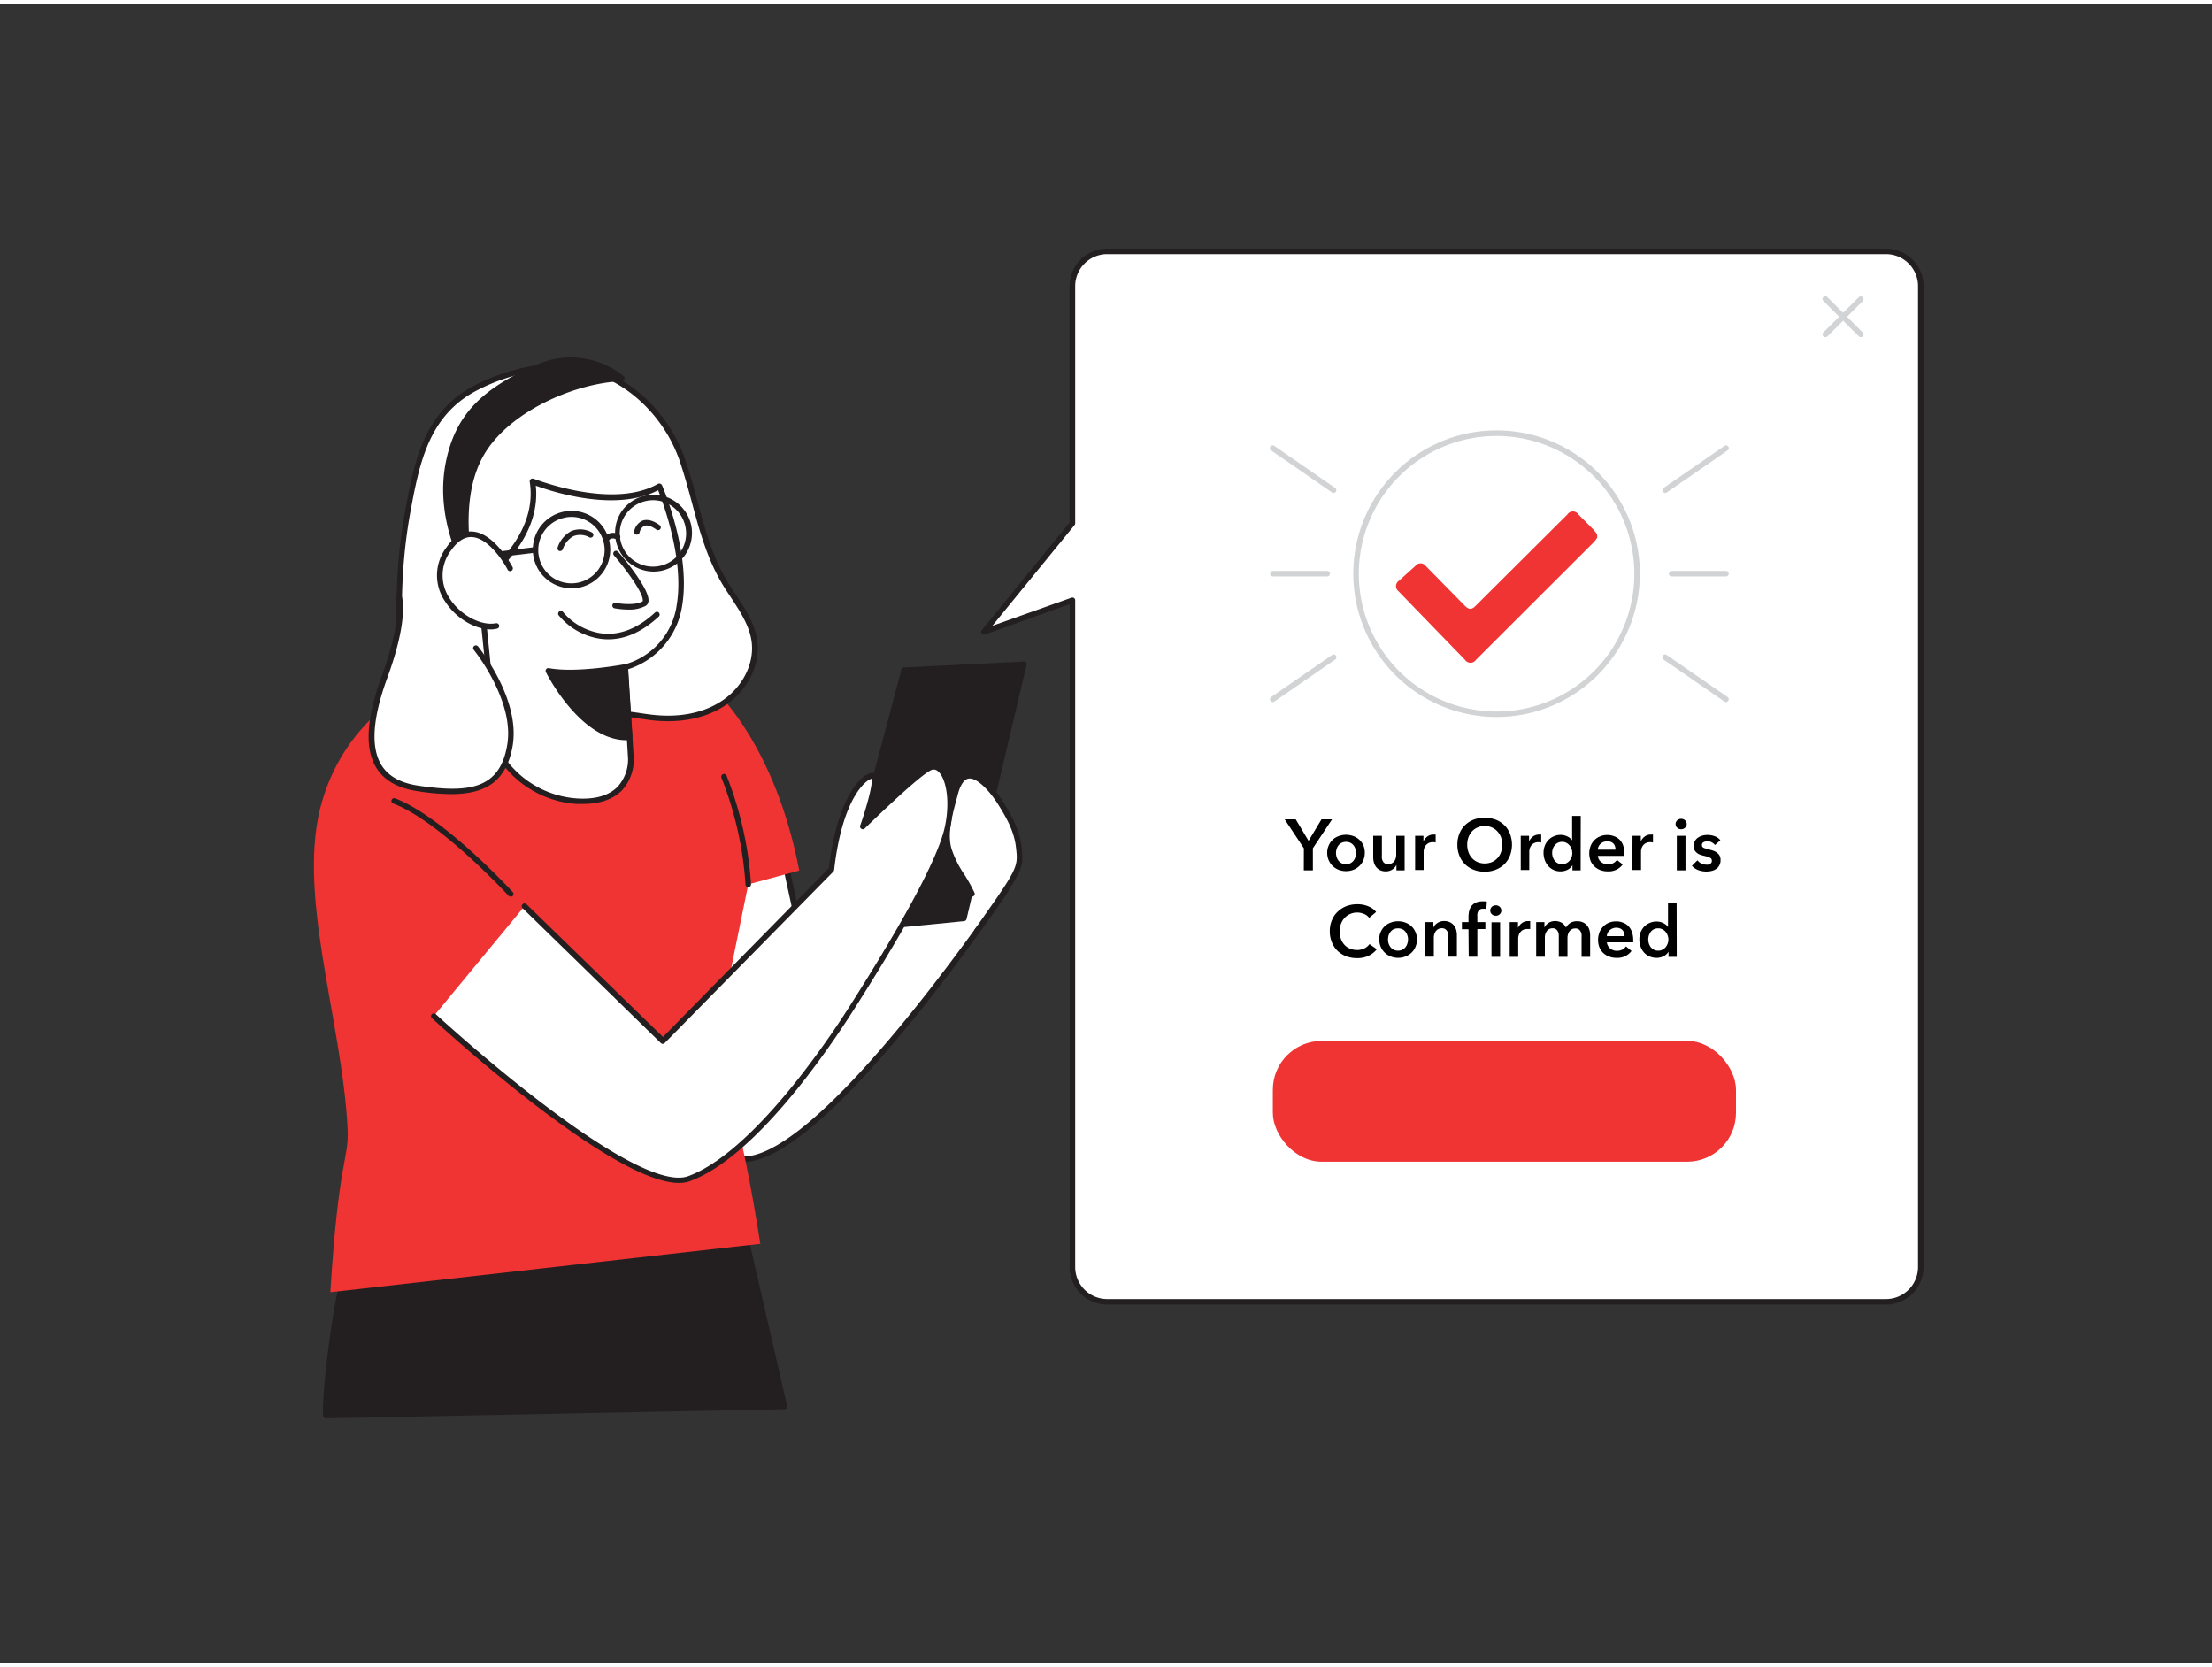 <svg xmlns="http://www.w3.org/2000/svg" viewBox="0 0 400 300" width="406" height="306" class="illustration styles_illustrationTablet__1DWOa"><rect x="0" y="0" width="400" height="300" fill="#333333" stroke="none"/><g id="_269_order_confirmed_flatline" data-name="#269_order_confirmed_flatline"><path d="M140.7,149.45l6.53,30,24.55-27.9,10,8.83S147,212.1,133.12,208.72s-10.1-23-13.05-44.09S140.7,149.45,140.7,149.45Z" fill="#fff"></path><path d="M134.46,209.38a6.28,6.28,0,0,1-1.46-.17c-10.57-2.58-11.22-14-12-28.46-.29-5.17-.6-10.51-1.37-16.05-.83-5.93.32-10.35,3.43-13.14,6.09-5.46,17.34-2.72,17.81-2.6a.53.53,0,0,1,.37.38l6.32,29,23.89-27.16a.51.51,0,0,1,.35-.17.52.52,0,0,1,.36.12l10,8.84a.49.49,0,0,1,.08.65C180.78,162.71,149.23,209.37,134.46,209.38Zm-.58-60.19c-3.43,0-7.45.64-10.2,3.12s-3.89,6.68-3.11,12.25,1.08,10.94,1.38,16.13c.8,14.05,1.44,25.14,11.28,27.55,5.47,1.32,15.5-6.53,29-22.74,9.32-11.19,17.36-22.86,18.85-25l-9.27-8.22-24.21,27.53a.5.5,0,0,1-.5.16.51.51,0,0,1-.37-.38l-6.46-29.68A31.25,31.25,0,0,0,133.88,149.19Z" fill="#231f20"></path><path d="M60.61,238c-2,13.52-1.69,17.24-1.69,17.24l82.92-1.66-10.91-47.39L67.35,213A121,121,0,0,0,60.61,238Z" fill="#231f20"></path><path d="M58.92,255.74a.49.49,0,0,1-.5-.45c0-.16-.32-3.94,1.69-17.36h0a122.34,122.34,0,0,1,6.78-25.12.51.51,0,0,1,.41-.31l63.57-6.81a.49.49,0,0,1,.54.38l10.92,47.4a.49.49,0,0,1-.1.42.47.47,0,0,1-.38.19l-82.92,1.66Zm2.18-17.66c-1.61,10.74-1.72,15.3-1.7,16.65l81.81-1.63-10.67-46.37-62.83,6.73a122.39,122.39,0,0,0-6.61,24.62Z" fill="#231f20"></path><path d="M59.74,232.93l77.75-8.75c-7.24-46.21-10.93-21.78-2.18-65l9.22-2.5c-4.28-22.33-14.8-32.13-14.8-32.13-10.27-18.49-35.31-7.67-35.31-7.67S65.7,119.18,58.29,144c-4.91,16.42,3.52,39.32,4.57,59.31C63.15,208.9,61.22,208.67,59.74,232.93Z" fill="#f03333"></path><path d="M115.84,128.73c-2.89-.44-5.67-.93-8.66-.13-4.44,1.21-8.35,3.78-12.92,4.85-4.88,1.13-10.2,1.17-15.19,1.4-1.46.07.12,1.92-1.14,1.17-4.43-2.64-4.78-8.65-5.19-13.16a115.34,115.34,0,0,1,1-31.27c1.68-9,3.42-17.53,12.15-22.13,6.36-3.35,15.3-5.35,22.27-2.87s12.79,8.85,15.22,15.9c2.69,7.8,3.57,15.71,8.09,22.85,2,3.15,4.47,6.22,5,9.91.58,4.45-2.06,8.93-5.85,11.33s-8.52,3-13,2.4C117,128.91,116.42,128.82,115.84,128.73Z" fill="#fff"></path><path d="M78.35,136.7a1.49,1.49,0,0,1-.68-.25c-4.47-2.66-5-8.39-5.38-13l0-.55c-1.06-11.83-.73-22.1,1-31.41,1.62-8.69,3.3-17.68,12.41-22.48,5.73-3,15.11-5.59,22.67-2.9,7,2.49,12.93,8.7,15.52,16.21.88,2.54,1.57,5.12,2.24,7.62,1.44,5.33,2.79,10.36,5.8,15.12.36.58.74,1.15,1.12,1.72,1.72,2.59,3.5,5.27,3.9,8.4.58,4.4-1.86,9.15-6.07,11.81-4.5,2.85-9.72,2.92-13.3,2.48l-1.79-.26-.43-.06c-2.71-.42-5.28-.81-8-.07a42.37,42.37,0,0,0-6,2.29,40,40,0,0,1-7,2.55,69.54,69.54,0,0,1-12.91,1.32l-2.38.1a.41.41,0,0,0-.19,0,1.17,1.17,0,0,0,0,.35.8.8,0,0,1-.24.86A.61.61,0,0,1,78.35,136.7ZM101.28,66a34.24,34.24,0,0,0-15.15,3.92c-8.68,4.57-10.31,13.31-11.89,21.77-1.72,9.22-2,19.4-1,31.14l.05.55c.38,4.27.84,9.56,4.61,12a1.06,1.06,0,0,1,.23-.66,1.19,1.19,0,0,1,.92-.4l2.38-.1A68.75,68.75,0,0,0,94.15,133a38.73,38.73,0,0,0,6.78-2.5,44.47,44.47,0,0,1,6.12-2.34c2.94-.79,5.61-.38,8.43,0l.43.07h0c.58.08,1.16.17,1.75.24,3.43.43,8.4.37,12.65-2.33,3.88-2.45,6.14-6.81,5.61-10.83-.38-2.9-2.09-5.48-3.74-8-.38-.58-.77-1.16-1.14-1.74-3.09-4.89-4.52-10.24-5.91-15.4-.67-2.48-1.36-5-2.22-7.56-2.5-7.23-8.21-13.2-14.92-15.59A20.17,20.17,0,0,0,101.28,66Z" fill="#231f20"></path><path d="M119.21,87.18s5.16,12,3.62,21.4A13.67,13.67,0,0,1,113,119.87l1,16.47s.61,8.42-9.8,7.77a17.76,17.76,0,0,1-14.51-9.33l-3.09-30.21s11.27-7.47,9.57-18.28C96.24,86.29,110.57,92.14,119.21,87.18Z" fill="#fff"></path><path d="M105.39,144.64l-1.15,0A18.42,18.42,0,0,1,89.31,135a.55.55,0,0,1,0-.17l-3.09-30.21a.53.53,0,0,1,.23-.47c.1-.07,11-7.42,9.34-17.78a.51.51,0,0,1,.69-.54c.14,0,14.2,5.69,22.53.91a.53.53,0,0,1,.41,0,.55.55,0,0,1,.3.28c.21.49,5.2,12.21,3.65,21.68a14.27,14.27,0,0,1-9.77,11.58l1,16.07a8.21,8.21,0,0,1-2.19,5.9C110.78,143.83,108.43,144.64,105.39,144.64Zm-15.14-10a17.39,17.39,0,0,0,14.06,9c3.29.21,5.76-.5,7.35-2.09a7.35,7.35,0,0,0,1.91-5.15l-1-16.47a.51.51,0,0,1,.39-.52,13,13,0,0,0,9.43-10.88c1.32-8.1-2.44-18.25-3.38-20.62-7.69,4-19,.31-22.12-.82,1,9.64-8,16.57-9.64,17.75Z" fill="#231f20"></path><path d="M113.64,109.49a15.06,15.06,0,0,1-2.51-.23.5.5,0,0,1-.39-.59.49.49,0,0,1,.59-.39s3.33.64,4.9-.3c.24-1.3-2.91-5.62-5.21-8.29a.5.5,0,0,1,.76-.66c1,1.14,5.82,6.91,5.48,9a1.07,1.07,0,0,1-.51.79A6.22,6.22,0,0,1,113.64,109.49Z" fill="#231f20"></path><path d="M110,114.87a10.15,10.15,0,0,1-1.81-.16,12,12,0,0,1-7.21-4.24.5.5,0,0,1,.21-.67.51.51,0,0,1,.68.2,11.16,11.16,0,0,0,6.55,3.74c3.38.55,6.74-.69,10-3.69a.5.5,0,1,1,.68.73C116.14,113.5,113.1,114.87,110,114.87Z" fill="#231f20"></path><path d="M113,119.87s-8.72,1.67-13.86.7c0,0,6.34,12.62,14.7,12Z" fill="#231f20"></path><path d="M113.27,133.11c-8.27,0-14.3-11.8-14.56-12.32a.51.51,0,0,1,.05-.52.48.48,0,0,1,.49-.19c5,.94,13.59-.68,13.68-.7a.49.49,0,0,1,.4.1.5.5,0,0,1,.19.36l.84,12.71a.5.5,0,0,1-.46.54Zm-13.18-11.9c1.56,2.73,6.77,10.9,13.19,10.9h0l-.77-11.65C110.68,120.79,104.54,121.75,100.09,121.21Z" fill="#231f20"></path><polygon points="163.47 120.45 185.14 119.39 174.28 165.33 150.98 167.62 163.47 120.45" fill="#231f20"></polygon><path d="M151,168.12a.49.49,0,0,1-.38-.17.52.52,0,0,1-.11-.46L163,120.33a.49.49,0,0,1,.46-.37l21.66-1.07a.47.47,0,0,1,.41.18.49.49,0,0,1,.1.44l-10.85,45.94a.5.5,0,0,1-.44.38L151,168.12Zm12.88-47.18-12.22,46.11,22.24-2.18,10.62-44.95Z" fill="#231f20"></path><path d="M135.31,159.69a.5.5,0,0,1-.5-.47,63.8,63.8,0,0,0-4.34-19.3.5.5,0,0,1,.25-.66.49.49,0,0,1,.66.25,64.72,64.72,0,0,1,4.43,19.64.51.51,0,0,1-.47.54Z" fill="#231f20"></path><path d="M101.31,98.9a.39.39,0,0,1-.15,0,.5.5,0,0,1-.33-.62,5.15,5.15,0,0,1,2.5-3,4.34,4.34,0,0,1,3.72.27.5.5,0,0,1-.43.9,3.42,3.42,0,0,0-2.89-.25,4.1,4.1,0,0,0-1.94,2.32A.5.5,0,0,1,101.31,98.9Z" fill="#231f20"></path><path d="M115.16,95.94h-.09a.51.51,0,0,1-.4-.59,2.71,2.71,0,0,1,1.46-1.92c.88-.35,2-.07,3.19.82a.5.5,0,0,1-.58.81c-.93-.67-1.7-.91-2.23-.71a1.74,1.74,0,0,0-.85,1.19A.51.51,0,0,1,115.16,95.94Z" fill="#231f20"></path><path d="M72.17,107.39s1.22,3.66-2.65,14.26-3.71,18.72,6,20.18,15.39.29,16.67-8S86,116.44,86,116.44" fill="#fff"></path><path d="M81.58,142.86a40.85,40.85,0,0,1-6.13-.54c-3.56-.53-6.08-2-7.47-4.34-2.06-3.48-1.71-8.88,1.07-16.51,3.73-10.21,2.66-13.89,2.65-13.92a.5.5,0,0,1,1-.32c0,.16,1.23,4-2.66,14.59-2.67,7.33-3,12.45-1.15,15.65,1.25,2.11,3.46,3.37,6.76,3.86,9.23,1.39,14.83.6,16.1-7.55,1.23-7.93-6-16.94-6.08-17a.49.49,0,0,1,.07-.7.5.5,0,0,1,.7.07c.31.38,7.6,9.44,6.29,17.82C91.63,140.73,87.59,142.86,81.58,142.86Z" fill="#231f20"></path><path d="M341.05,44.76H200.22A6.28,6.28,0,0,0,193.93,51V93.89l-16,19.6,16-5.68V228.38a6.29,6.29,0,0,0,6.29,6.29H341.05a6.29,6.29,0,0,0,6.29-6.29V51A6.29,6.29,0,0,0,341.05,44.76Z" fill="#fff"></path><path d="M341.05,235.17H200.22a6.8,6.8,0,0,1-6.79-6.79V108.51L178.1,114a.5.5,0,0,1-.58-.18.5.5,0,0,1,0-.6l15.89-19.47V51a6.79,6.79,0,0,1,6.79-6.78H341.05A6.79,6.79,0,0,1,347.84,51V228.38A6.8,6.8,0,0,1,341.05,235.17ZM193.93,107.31a.52.52,0,0,1,.29.09.49.49,0,0,1,.21.41V228.38a5.8,5.8,0,0,0,5.79,5.79H341.05a5.8,5.8,0,0,0,5.79-5.79V51a5.79,5.79,0,0,0-5.79-5.78H200.22A5.79,5.79,0,0,0,194.43,51V93.89a.51.51,0,0,1-.11.31l-14.87,18.22,14.31-5.08A.51.51,0,0,1,193.93,107.31Z" fill="#231f20"></path><path d="M176.66,167.62c8-11.35,8-11.35,7.55-15.26-.35-3-1.85-5.63-3.42-8.11-2-3.16-6.37-8-8-1.55-.81,3.1-2.06,6.91-1.2,10.09.8,2.94,3,5.35,4.21,8.11" fill="#fff"></path><path d="M176.66,168.12a.52.52,0,0,1-.29-.09.51.51,0,0,1-.12-.7c7.9-11.19,7.9-11.19,7.46-14.91-.34-3-1.91-5.64-3.35-7.9s-3.72-4.69-5.2-4.47c-1,.16-1.62,1.6-1.93,2.78l-.29,1.08c-.76,2.84-1.64,6.06-.9,8.75a18.45,18.45,0,0,0,2.34,4.73,28,28,0,0,1,1.84,3.31.5.5,0,1,1-.92.4,27.14,27.14,0,0,0-1.78-3.19,19.3,19.3,0,0,1-2.45-5c-.8-2.95.11-6.31.91-9.27l.29-1.07c.55-2.14,1.47-3.32,2.73-3.52,2.61-.41,5.41,3.66,6.21,4.92,1.5,2.36,3.12,5.14,3.5,8.32.48,4.1.48,4.1-7.64,15.61A.49.49,0,0,1,176.66,168.12Z" fill="#231f20"></path><path d="M78.44,183s35.9,33.18,46.16,29.39,22.21-19.61,29.25-30.64,16.16-26.27,17.5-33.06-.76-11.86-3.3-10.59S156,148.68,156,148.68s3.21-9.1,1.71-9.14-5.92,4-7.39,17l-30.5,31-25-24.38" fill="#fff"></path><path d="M122.78,213.17c-12.27,0-43.29-28.53-44.68-29.81a.5.5,0,0,1,0-.71.51.51,0,0,1,.71,0c.09.09,9.08,8.38,19.2,16.09,13.28,10.12,22.42,14.69,26.45,13.2,11.63-4.29,25.14-24.38,29-30.44,7.23-11.33,16.12-26.24,17.43-32.88,1-4.85.08-8.86-1.33-9.93a1.09,1.09,0,0,0-1.25-.13c-2.45,1.22-11.84,10.42-11.94,10.51a.48.48,0,0,1-.61.06.49.49,0,0,1-.21-.58c1.23-3.49,2.31-7.61,2.06-8.47-1,.21-5.29,3.45-6.77,16.49a.6.6,0,0,1-.14.3l-30.5,31a.49.49,0,0,1-.7,0l-25-24.38a.5.5,0,1,1,.7-.72l24.69,24,30-30.53c1.51-12.93,6-17.22,7.85-17.22h0a.76.76,0,0,1,.65.36c.67,1-.35,4.74-1.24,7.49,2.8-2.69,8.72-8.26,10.71-9.25a2.11,2.11,0,0,1,2.31.22c1.94,1.49,2.66,6.08,1.7,10.92-1.34,6.8-10.29,21.82-17.57,33.23-5,7.85-17.9,26.56-29.5,30.84A5.69,5.69,0,0,1,122.78,213.17Z" fill="#231f20"></path><rect x="230.17" y="187.49" width="83.75" height="21.84" rx="8.83" fill="#f03333"></rect><path d="M235.78,152.65l-3.47-5.23h2l2.32,3.89,2.34-3.89h1.91l-3.47,5.23v4h-1.64Z"></path><path d="M240,153.5a3.25,3.25,0,0,1,.27-1.35,3.06,3.06,0,0,1,1.8-1.7,3.81,3.81,0,0,1,2.66,0,3.11,3.11,0,0,1,1.08.66,3.2,3.2,0,0,1,.73,1,3.42,3.42,0,0,1,.26,1.35,3.49,3.49,0,0,1-.26,1.35,3.14,3.14,0,0,1-.73,1.05,3.33,3.33,0,0,1-1.08.69,3.81,3.81,0,0,1-2.66,0,3.56,3.56,0,0,1-1.08-.69,3.27,3.27,0,0,1-.72-1.05A3.32,3.32,0,0,1,240,153.5Zm1.59,0a2.69,2.69,0,0,0,.11.73,2.34,2.34,0,0,0,.33.65,1.82,1.82,0,0,0,.56.47,1.73,1.73,0,0,0,2.18-.47,1.9,1.9,0,0,0,.33-.65,2.35,2.35,0,0,0,.11-.73,2.27,2.27,0,0,0-.11-.73,2,2,0,0,0-.33-.64,1.58,1.58,0,0,0-.56-.46,1.91,1.91,0,0,0-1.62,0,1.67,1.67,0,0,0-.56.46,2.43,2.43,0,0,0-.33.64A2.58,2.58,0,0,0,241.59,153.5Z"></path><path d="M254,156.65h-1.48v-1h0a2.07,2.07,0,0,1-.72.83,2.16,2.16,0,0,1-1.22.35,2.4,2.4,0,0,1-1-.21,2,2,0,0,1-.72-.57,2.38,2.38,0,0,1-.41-.81,3.6,3.6,0,0,1-.13-.93V150.4h1.57v3.46a4,4,0,0,0,0,.58,1.37,1.37,0,0,0,.17.54,1,1,0,0,0,.35.39,1,1,0,0,0,.61.16,1.32,1.32,0,0,0,.64-.15,1.44,1.44,0,0,0,.46-.38,1.71,1.71,0,0,0,.27-.54,2.27,2.27,0,0,0,.09-.62V150.4H254Z"></path><path d="M255.9,150.4h1.5v1h0a2.37,2.37,0,0,1,.73-.89,1.89,1.89,0,0,1,1.1-.34h.19a1.08,1.08,0,0,1,.19,0v1.44l-.27-.06h-.22a1.68,1.68,0,0,0-.86.2,1.51,1.51,0,0,0-.5.47,1.47,1.47,0,0,0-.25.56,1.83,1.83,0,0,0-.07.45v3.35H255.9Z"></path><path d="M263.54,152a5.13,5.13,0,0,1,.37-2,4.36,4.36,0,0,1,1-1.52,4.76,4.76,0,0,1,1.56-1,5.47,5.47,0,0,1,2-.34,5.6,5.6,0,0,1,2,.34,4.7,4.7,0,0,1,1.57,1,4.38,4.38,0,0,1,1,1.52,5.54,5.54,0,0,1,0,4,4.52,4.52,0,0,1-1,1.53,4.66,4.66,0,0,1-1.57,1,5.39,5.39,0,0,1-2,.36,5.27,5.27,0,0,1-2-.36,4.72,4.72,0,0,1-1.56-1,4.49,4.49,0,0,1-1-1.53A5.1,5.1,0,0,1,263.54,152Zm1.78,0a3.92,3.92,0,0,0,.23,1.36,3,3,0,0,0,1.65,1.79,3.45,3.45,0,0,0,2.58,0,3.13,3.13,0,0,0,1-.71,3.09,3.09,0,0,0,.65-1.08,3.92,3.92,0,0,0,.23-1.36,3.83,3.83,0,0,0-.23-1.33,3.24,3.24,0,0,0-.65-1.07,2.89,2.89,0,0,0-1-.71,3.08,3.08,0,0,0-1.3-.26,3.05,3.05,0,0,0-1.3.26,3,3,0,0,0-1,.71,3.39,3.39,0,0,0-.64,1.07A3.83,3.83,0,0,0,265.32,152Z"></path><path d="M275,150.4h1.5v1h0a2.28,2.28,0,0,1,.73-.89,1.86,1.86,0,0,1,1.09-.34h.2a.84.84,0,0,1,.18,0v1.44l-.27-.06h-.21a1.66,1.66,0,0,0-.86.2,1.45,1.45,0,0,0-.51.47,1.86,1.86,0,0,0-.25.56,2.32,2.32,0,0,0-.06.45v3.35H275Z"></path><path d="M285.83,156.65h-1.48v-.94h0a2.11,2.11,0,0,1-.91.84,2.75,2.75,0,0,1-1.24.28,2.89,2.89,0,0,1-2.25-1,3.17,3.17,0,0,1-.61-1.06,3.88,3.88,0,0,1-.22-1.29,3.65,3.65,0,0,1,.23-1.29,2.94,2.94,0,0,1,.62-1,2.84,2.84,0,0,1,1-.7,2.9,2.9,0,0,1,1.22-.26,3,3,0,0,1,.77.1,3.62,3.62,0,0,1,.59.24,2.17,2.17,0,0,1,.44.32,2.86,2.86,0,0,1,.3.32h0V146.8h1.56Zm-5.15-3.15a2.69,2.69,0,0,0,.11.73,2.12,2.12,0,0,0,.34.65,1.72,1.72,0,0,0,.56.47,1.65,1.65,0,0,0,.79.18,1.59,1.59,0,0,0,.77-.18,1.74,1.74,0,0,0,.58-.46,2.14,2.14,0,0,0,.37-.64,2.28,2.28,0,0,0,.12-.73,2.37,2.37,0,0,0-.12-.73,2.2,2.2,0,0,0-.37-.65,1.91,1.91,0,0,0-.58-.47,1.59,1.59,0,0,0-.77-.18,1.65,1.65,0,0,0-.79.18,1.58,1.58,0,0,0-.56.46,2.19,2.19,0,0,0-.34.64A2.58,2.58,0,0,0,280.68,153.5Z"></path><path d="M293.7,153.6v.21a1.48,1.48,0,0,1,0,.21h-4.76a1.6,1.6,0,0,0,.18.62,1.43,1.43,0,0,0,.4.48,2,2,0,0,0,.56.32,1.78,1.78,0,0,0,.65.12,2,2,0,0,0,1-.22,1.79,1.79,0,0,0,.66-.59l1.05.83a3.13,3.13,0,0,1-2.69,1.25,3.88,3.88,0,0,1-1.34-.22,3.25,3.25,0,0,1-1.06-.65,3,3,0,0,1-.71-1,3.91,3.91,0,0,1,0-2.75,3.26,3.26,0,0,1,.7-1.06,3.2,3.2,0,0,1,1.05-.67,3.47,3.47,0,0,1,2.51,0,2.61,2.61,0,0,1,1,.64,2.89,2.89,0,0,1,.63,1.05A4.18,4.18,0,0,1,293.7,153.6Zm-1.56-.7a1.79,1.79,0,0,0-.09-.57,1.22,1.22,0,0,0-.26-.49,1.25,1.25,0,0,0-.47-.33,1.6,1.6,0,0,0-.65-.12,1.79,1.79,0,0,0-1.2.42,1.59,1.59,0,0,0-.54,1.09Z"></path><path d="M295.21,150.4h1.5v1h0a2.28,2.28,0,0,1,.73-.89,1.86,1.86,0,0,1,1.09-.34h.2a.84.84,0,0,1,.18,0v1.44l-.27-.06h-.21a1.66,1.66,0,0,0-.86.2,1.45,1.45,0,0,0-.51.47,1.86,1.86,0,0,0-.25.56,2.32,2.32,0,0,0-.06.45v3.35h-1.57Z"></path><path d="M303,148.27a.9.9,0,0,1,.28-.66,1,1,0,0,1,.71-.28,1,1,0,0,1,.72.27.86.86,0,0,1,.3.67.85.85,0,0,1-.3.67,1,1,0,0,1-.72.27,1,1,0,0,1-.71-.28A.9.9,0,0,1,303,148.27Zm.22,2.13h1.57v6.25h-1.57Z"></path><path d="M310.13,152.06a1.69,1.69,0,0,0-.57-.47,1.55,1.55,0,0,0-.79-.2,1.52,1.52,0,0,0-.69.15.55.55,0,0,0-.32.52.53.53,0,0,0,.35.52,7,7,0,0,0,1,.31,6.93,6.93,0,0,1,.71.2,2.69,2.69,0,0,1,.65.35,1.74,1.74,0,0,1,.48.53,1.58,1.58,0,0,1,.18.78,1.93,1.93,0,0,1-.22,1,1.76,1.76,0,0,1-.57.64,2.3,2.3,0,0,1-.83.36,4.2,4.2,0,0,1-2.41-.15,3.11,3.11,0,0,1-1.15-.77l1-1a2.09,2.09,0,0,0,.68.56,1.93,1.93,0,0,0,.93.22,1.32,1.32,0,0,0,.34,0,.93.93,0,0,0,.33-.12.66.66,0,0,0,.24-.23.63.63,0,0,0,.09-.35.58.58,0,0,0-.36-.56,5.92,5.92,0,0,0-1.07-.34,5.45,5.45,0,0,1-.69-.2,2,2,0,0,1-.59-.33,1.58,1.58,0,0,1-.42-.5,1.65,1.65,0,0,1-.15-.74,1.81,1.81,0,0,1,.21-.9,1.78,1.78,0,0,1,.57-.62,2.59,2.59,0,0,1,.79-.36,3.52,3.52,0,0,1,.92-.12,3.76,3.76,0,0,1,1.32.24,2.12,2.12,0,0,1,1,.72Z"></path><path d="M247.59,165.23a2.16,2.16,0,0,0-1-.73,3.18,3.18,0,0,0-1.15-.23,3.09,3.09,0,0,0-1.3.27,3,3,0,0,0-1,.71,3.24,3.24,0,0,0-.65,1.07,3.83,3.83,0,0,0-.23,1.33,4.34,4.34,0,0,0,.22,1.38,3.07,3.07,0,0,0,.64,1.08,2.73,2.73,0,0,0,1,.69,3.13,3.13,0,0,0,1.29.25,3,3,0,0,0,1.32-.29,2.61,2.61,0,0,0,.92-.78l1.32.93a4.24,4.24,0,0,1-1.5,1.19,4.78,4.78,0,0,1-2.07.42,5.54,5.54,0,0,1-2-.35,4.72,4.72,0,0,1-1.56-1,4.53,4.53,0,0,1-1-1.54,5,5,0,0,1-.37-2,5,5,0,0,1,.39-2,4.31,4.31,0,0,1,1.05-1.52,4.63,4.63,0,0,1,1.58-1,5.57,5.57,0,0,1,2-.34,6,6,0,0,1,.93.08,5.42,5.42,0,0,1,.92.26,4.78,4.78,0,0,1,.84.44,2.47,2.47,0,0,1,.66.63Z"></path><path d="M249.4,169.14a3.26,3.26,0,0,1,1-2.39,3.1,3.1,0,0,1,1.09-.66,3.78,3.78,0,0,1,2.65,0,3.1,3.1,0,0,1,1.09.66,3.26,3.26,0,0,1,1,2.39,3.32,3.32,0,0,1-.27,1.35,3.13,3.13,0,0,1-1.81,1.73,3.64,3.64,0,0,1-2.65,0,3.24,3.24,0,0,1-2.08-3.08Zm1.59,0a2.69,2.69,0,0,0,.11.73,2.12,2.12,0,0,0,.34.65,1.73,1.73,0,0,0,.56.47,1.89,1.89,0,0,0,1.61,0,1.73,1.73,0,0,0,.56-.47,1.9,1.9,0,0,0,.33-.65,2.37,2.37,0,0,0,.12-.73,2.28,2.28,0,0,0-.12-.73,1.86,1.86,0,0,0-.33-.64,1.62,1.62,0,0,0-.56-.47,2,2,0,0,0-1.61,0,1.62,1.62,0,0,0-.56.47,2.07,2.07,0,0,0-.34.64A2.58,2.58,0,0,0,251,169.14Z"></path><path d="M257.72,166h1.48v1h0a2,2,0,0,1,.72-.83,2.09,2.09,0,0,1,1.22-.36,2.26,2.26,0,0,1,1.05.22,2.12,2.12,0,0,1,.72.56,2.58,2.58,0,0,1,.41.81,3.74,3.74,0,0,1,.13.94v3.91h-1.57v-3.47q0-.27,0-.57a1.8,1.8,0,0,0-.17-.54,1.25,1.25,0,0,0-.36-.4,1.13,1.13,0,0,0-.61-.16,1.45,1.45,0,0,0-.65.15,1.41,1.41,0,0,0-.45.39,1.71,1.71,0,0,0-.27.54,2.16,2.16,0,0,0-.09.62v3.44h-1.56Z"></path><path d="M265.55,167.29h-1.19V166h1.19v-.92a4.83,4.83,0,0,1,.12-1.08,2.49,2.49,0,0,1,.42-.9,2,2,0,0,1,.78-.62,2.84,2.84,0,0,1,1.21-.23l.43,0a2.29,2.29,0,0,1,.36.07l-.1,1.33a2.3,2.3,0,0,0-.28-.06,1.66,1.66,0,0,0-.32,0,1,1,0,0,0-.55.13,1,1,0,0,0-.32.34,1.66,1.66,0,0,0-.15.46,3.88,3.88,0,0,0,0,.48v1h1.45v1.26h-1.45v5h-1.56Zm3.93-3.38a.94.94,0,0,1,.28-.66,1,1,0,0,1,.71-.28,1,1,0,0,1,.73.27.92.92,0,0,1,0,1.34,1,1,0,0,1-.73.27,1,1,0,0,1-.71-.28A.94.94,0,0,1,269.48,163.91Zm.23,2.12h1.56v6.26h-1.56Z"></path><path d="M273,166h1.5v1.05h0a2.37,2.37,0,0,1,.73-.89,1.82,1.82,0,0,1,1.1-.34h.19a.58.58,0,0,1,.19,0v1.43l-.27,0h-.22a1.69,1.69,0,0,0-.86.19,1.62,1.62,0,0,0-.5.47,1.54,1.54,0,0,0-.25.56,1.9,1.9,0,0,0-.07.46v3.35H273Z"></path><path d="M285.24,165.85a2.26,2.26,0,0,1,1.05.22,2,2,0,0,1,.71.56,2.41,2.41,0,0,1,.42.81,3.74,3.74,0,0,1,.13.94v3.91H286v-3.47a3.82,3.82,0,0,0,0-.57,1.37,1.37,0,0,0-.17-.54,1,1,0,0,0-1-.56,1.28,1.28,0,0,0-.63.16,1.64,1.64,0,0,0-.43.4,1.76,1.76,0,0,0-.24.56,2.09,2.09,0,0,0-.08.61v3.41h-1.57v-3.78a1.59,1.59,0,0,0-.28-1,1,1,0,0,0-.88-.39,1.34,1.34,0,0,0-.61.15,1.31,1.31,0,0,0-.42.39,1.91,1.91,0,0,0-.25.54,2.15,2.15,0,0,0-.08.62v3.44h-1.57V166h1.49v1h0a2.11,2.11,0,0,1,.28-.45,2.53,2.53,0,0,1,.42-.37,1.71,1.71,0,0,1,.56-.27,2.4,2.4,0,0,1,1.9.23,2.07,2.07,0,0,1,.74.86,2.28,2.28,0,0,1,.83-.88A2.34,2.34,0,0,1,285.24,165.85Z"></path><path d="M295.34,169.24v.21c0,.07,0,.14,0,.21h-4.76a1.48,1.48,0,0,0,.18.62,1.62,1.62,0,0,0,.39.48,2.2,2.2,0,0,0,.56.32,1.81,1.81,0,0,0,.65.11,2.07,2.07,0,0,0,1-.21,1.9,1.9,0,0,0,.67-.59l1,.83a3.14,3.14,0,0,1-2.68,1.25,3.68,3.68,0,0,1-1.35-.23,3.17,3.17,0,0,1-1.06-.64,3,3,0,0,1-.7-1,3.77,3.77,0,0,1,0-2.75,3,3,0,0,1,.7-1.06,3.08,3.08,0,0,1,1-.68,3.6,3.6,0,0,1,1.32-.24,3.16,3.16,0,0,1,1.2.22,2.5,2.5,0,0,1,1,.64,2.89,2.89,0,0,1,.63,1A4.38,4.38,0,0,1,295.34,169.24Zm-1.57-.7a1.89,1.89,0,0,0-.08-.58,1.42,1.42,0,0,0-.27-.48,1.21,1.21,0,0,0-.46-.33,1.69,1.69,0,0,0-.66-.13,1.77,1.77,0,0,0-1.19.43,1.5,1.5,0,0,0-.54,1.09Z"></path><path d="M303.21,172.29h-1.49v-.94h0a2.09,2.09,0,0,1-.91.83,2.63,2.63,0,0,1-1.24.29,3,3,0,0,1-1.29-.27,2.83,2.83,0,0,1-1-.71,3.17,3.17,0,0,1-.61-1.06,3.64,3.64,0,0,1-.22-1.29,3.84,3.84,0,0,1,.22-1.29,3.27,3.27,0,0,1,.63-1,3,3,0,0,1,1-.69,3,3,0,0,1,1.23-.26,2.61,2.61,0,0,1,.77.1,2.43,2.43,0,0,1,.59.24,2.61,2.61,0,0,1,.44.31,2.89,2.89,0,0,1,.3.33h0v-4.39h1.56Zm-5.15-3.15a2.69,2.69,0,0,0,.11.73,2.34,2.34,0,0,0,.33.65,1.89,1.89,0,0,0,.57.47,1.65,1.65,0,0,0,.79.18,1.62,1.62,0,0,0,.77-.18,1.74,1.74,0,0,0,.58-.46,2.26,2.26,0,0,0,.49-1.37,2.08,2.08,0,0,0-.13-.73,2,2,0,0,0-.36-.65,1.91,1.91,0,0,0-.58-.47,1.62,1.62,0,0,0-.77-.18,1.64,1.64,0,0,0-1.36.64,2.28,2.28,0,0,0-.33.64A2.58,2.58,0,0,0,298.06,169.14Z"></path><path d="M270.63,128.91A25.91,25.91,0,1,1,296.54,103,25.94,25.94,0,0,1,270.63,128.91Zm0-50.81A24.91,24.91,0,1,0,295.54,103,24.94,24.94,0,0,0,270.63,78.1Z" fill="#d1d3d4"></path><path d="M330.07,60.23a.46.46,0,0,1-.35-.14.5.5,0,0,1,0-.71L336.14,53a.5.5,0,0,1,.7,0,.5.5,0,0,1,0,.71l-6.42,6.42A.46.46,0,0,1,330.07,60.23Z" fill="#d1d3d4"></path><path d="M336.49,60.23a.46.46,0,0,1-.35-.14l-6.42-6.42a.5.5,0,0,1,0-.71.5.5,0,0,1,.7,0l6.42,6.42a.5.5,0,0,1,0,.71A.46.46,0,0,1,336.49,60.23Z" fill="#d1d3d4"></path><path d="M288.83,96.47a6.06,6.06,0,0,1-.6.81l-21.32,21.29a1.2,1.2,0,0,1-2,0q-6-6.18-12-12.38a1.17,1.17,0,0,1,.07-1.92l3-2.71a1.15,1.15,0,0,1,1.8,0l7.09,7.22c.74.75,1.29.76,2,0l16.56-16.49a1.19,1.19,0,0,1,2,0c.94.94,1.88,1.88,2.8,2.83a6.7,6.7,0,0,1,.58.79Z" fill="#f03333"></path><path d="M103.39,105.64a7,7,0,1,1,6.83-8.35h0a7,7,0,0,1-5.42,8.21A7.49,7.49,0,0,1,103.39,105.64Zm0-12.91a5.4,5.4,0,0,0-1.19.12,6,6,0,1,0,7,4.64h0A6,6,0,0,0,103.4,92.73Z" fill="#231f20"></path><path d="M118.14,102.62a7,7,0,0,1-5.8-10.79A7,7,0,0,1,125,94.27h0a7,7,0,0,1-5.42,8.21A7.47,7.47,0,0,1,118.14,102.62Zm0-12.91a6.11,6.11,0,0,0-1.2.12,6,6,0,1,0,7,4.64h0A6,6,0,0,0,118.15,89.71Z" fill="#231f20"></path><path d="M109.61,97.3a.48.48,0,0,1-.26-.07.49.49,0,0,1-.17-.68,2,2,0,0,1,2.78-.62.5.5,0,0,1-.46.88c-1-.51-1.42.17-1.46.25A.5.5,0,0,1,109.61,97.3Z" fill="#231f20"></path><line x1="96.82" y1="98.7" x2="84.81" y2="100.16" fill="#fff"></line><path d="M84.81,100.66a.5.5,0,0,1-.06-1l12-1.47a.49.49,0,0,1,.55.44.5.5,0,0,1-.43.56l-12,1.46Z" fill="#231f20"></path><path d="M85.7,104.52s-4.1-13.85,1.39-23.28c4.55-7.82,16.52-13.23,25.33-13.52A14.43,14.43,0,0,0,97,65.81c-9.14,4-14,8.51-15.81,16.71C78.61,94.38,85.7,104.52,85.7,104.52Z" fill="#231f20"></path><path d="M85.7,105a.52.52,0,0,1-.41-.21c-.07-.11-7.19-10.46-4.58-22.39,1.74-8,6.26-12.78,16.1-17.07a15.09,15.09,0,0,1,16,2,.51.51,0,0,1,.12.54.48.48,0,0,1-.45.32C104,68.5,92.09,73.65,87.52,81.5c-5.32,9.13-1.38,22.74-1.34,22.88a.5.5,0,0,1-.26.59A.59.59,0,0,1,85.7,105Zm17.67-40.1a15.23,15.23,0,0,0-6.16,1.35C87.7,70.41,83.35,75,81.68,82.63s.89,14.85,2.77,18.66c-.88-4.75-1.72-13.55,2.21-20.3,4.5-7.73,15.84-12.94,24.42-13.69A13.73,13.73,0,0,0,103.37,64.92Z" fill="#231f20"></path><path d="M92.24,102.08S86.42,91,81.15,98.54s3.59,14.94,8.63,13.94" fill="#fff"></path><path d="M88.79,113.08c-2.89,0-6.33-2-8.26-5a8.34,8.34,0,0,1,.21-9.85c1.39-2,3-3,4.69-2.85,4,.25,7.12,6.18,7.26,6.43a.51.51,0,0,1-.22.68.5.5,0,0,1-.67-.21c0-.06-3-5.69-6.43-5.9-1.34-.09-2.63.73-3.81,2.42a7.43,7.43,0,0,0-.2,8.74c1.94,3,5.67,4.94,8.32,4.42a.51.51,0,0,1,.59.4.5.5,0,0,1-.4.58A5.49,5.49,0,0,1,88.79,113.08Z" fill="#231f20"></path><path d="M92.34,161.4a.52.52,0,0,1-.37-.16c-.12-.14-12.39-13.44-20.81-16.66a.5.5,0,1,1,.35-.93C80.16,147,92.2,160,92.71,160.56a.51.51,0,0,1,0,.71A.5.5,0,0,1,92.34,161.4Z" fill="#231f20"></path><path d="M241.15,88.4a.52.52,0,0,1-.29-.09l-11-7.6a.51.51,0,0,1-.12-.7.49.49,0,0,1,.69-.12l11,7.6a.49.49,0,0,1,.13.69A.5.5,0,0,1,241.15,88.4Z" fill="#d1d3d4"></path><path d="M230.17,126.21a.48.48,0,0,1-.41-.21.51.51,0,0,1,.12-.7l11-7.6a.5.5,0,0,1,.7.13.49.49,0,0,1-.13.69l-11,7.6A.47.47,0,0,1,230.17,126.21Z" fill="#d1d3d4"></path><path d="M240,103.5h-9.81a.5.5,0,0,1-.5-.5.5.5,0,0,1,.5-.5H240a.5.5,0,0,1,.5.5A.5.5,0,0,1,240,103.5Z" fill="#d1d3d4"></path><path d="M301.12,88.4a.5.5,0,0,1-.41-.22.49.49,0,0,1,.13-.69l11-7.6a.49.49,0,0,1,.69.12.5.5,0,0,1-.12.7l-11,7.6A.52.52,0,0,1,301.12,88.4Z" fill="#d1d3d4"></path><path d="M312.1,126.21a.49.49,0,0,1-.28-.09l-11-7.6a.49.49,0,0,1-.13-.69.5.5,0,0,1,.7-.13l11,7.6a.5.5,0,0,1,.12.7A.48.48,0,0,1,312.1,126.21Z" fill="#d1d3d4"></path><path d="M312.1,103.5h-9.81a.5.5,0,0,1-.5-.5.5.5,0,0,1,.5-.5h9.81a.5.5,0,0,1,.5.5A.5.5,0,0,1,312.1,103.5Z" fill="#d1d3d4"></path></g></svg>